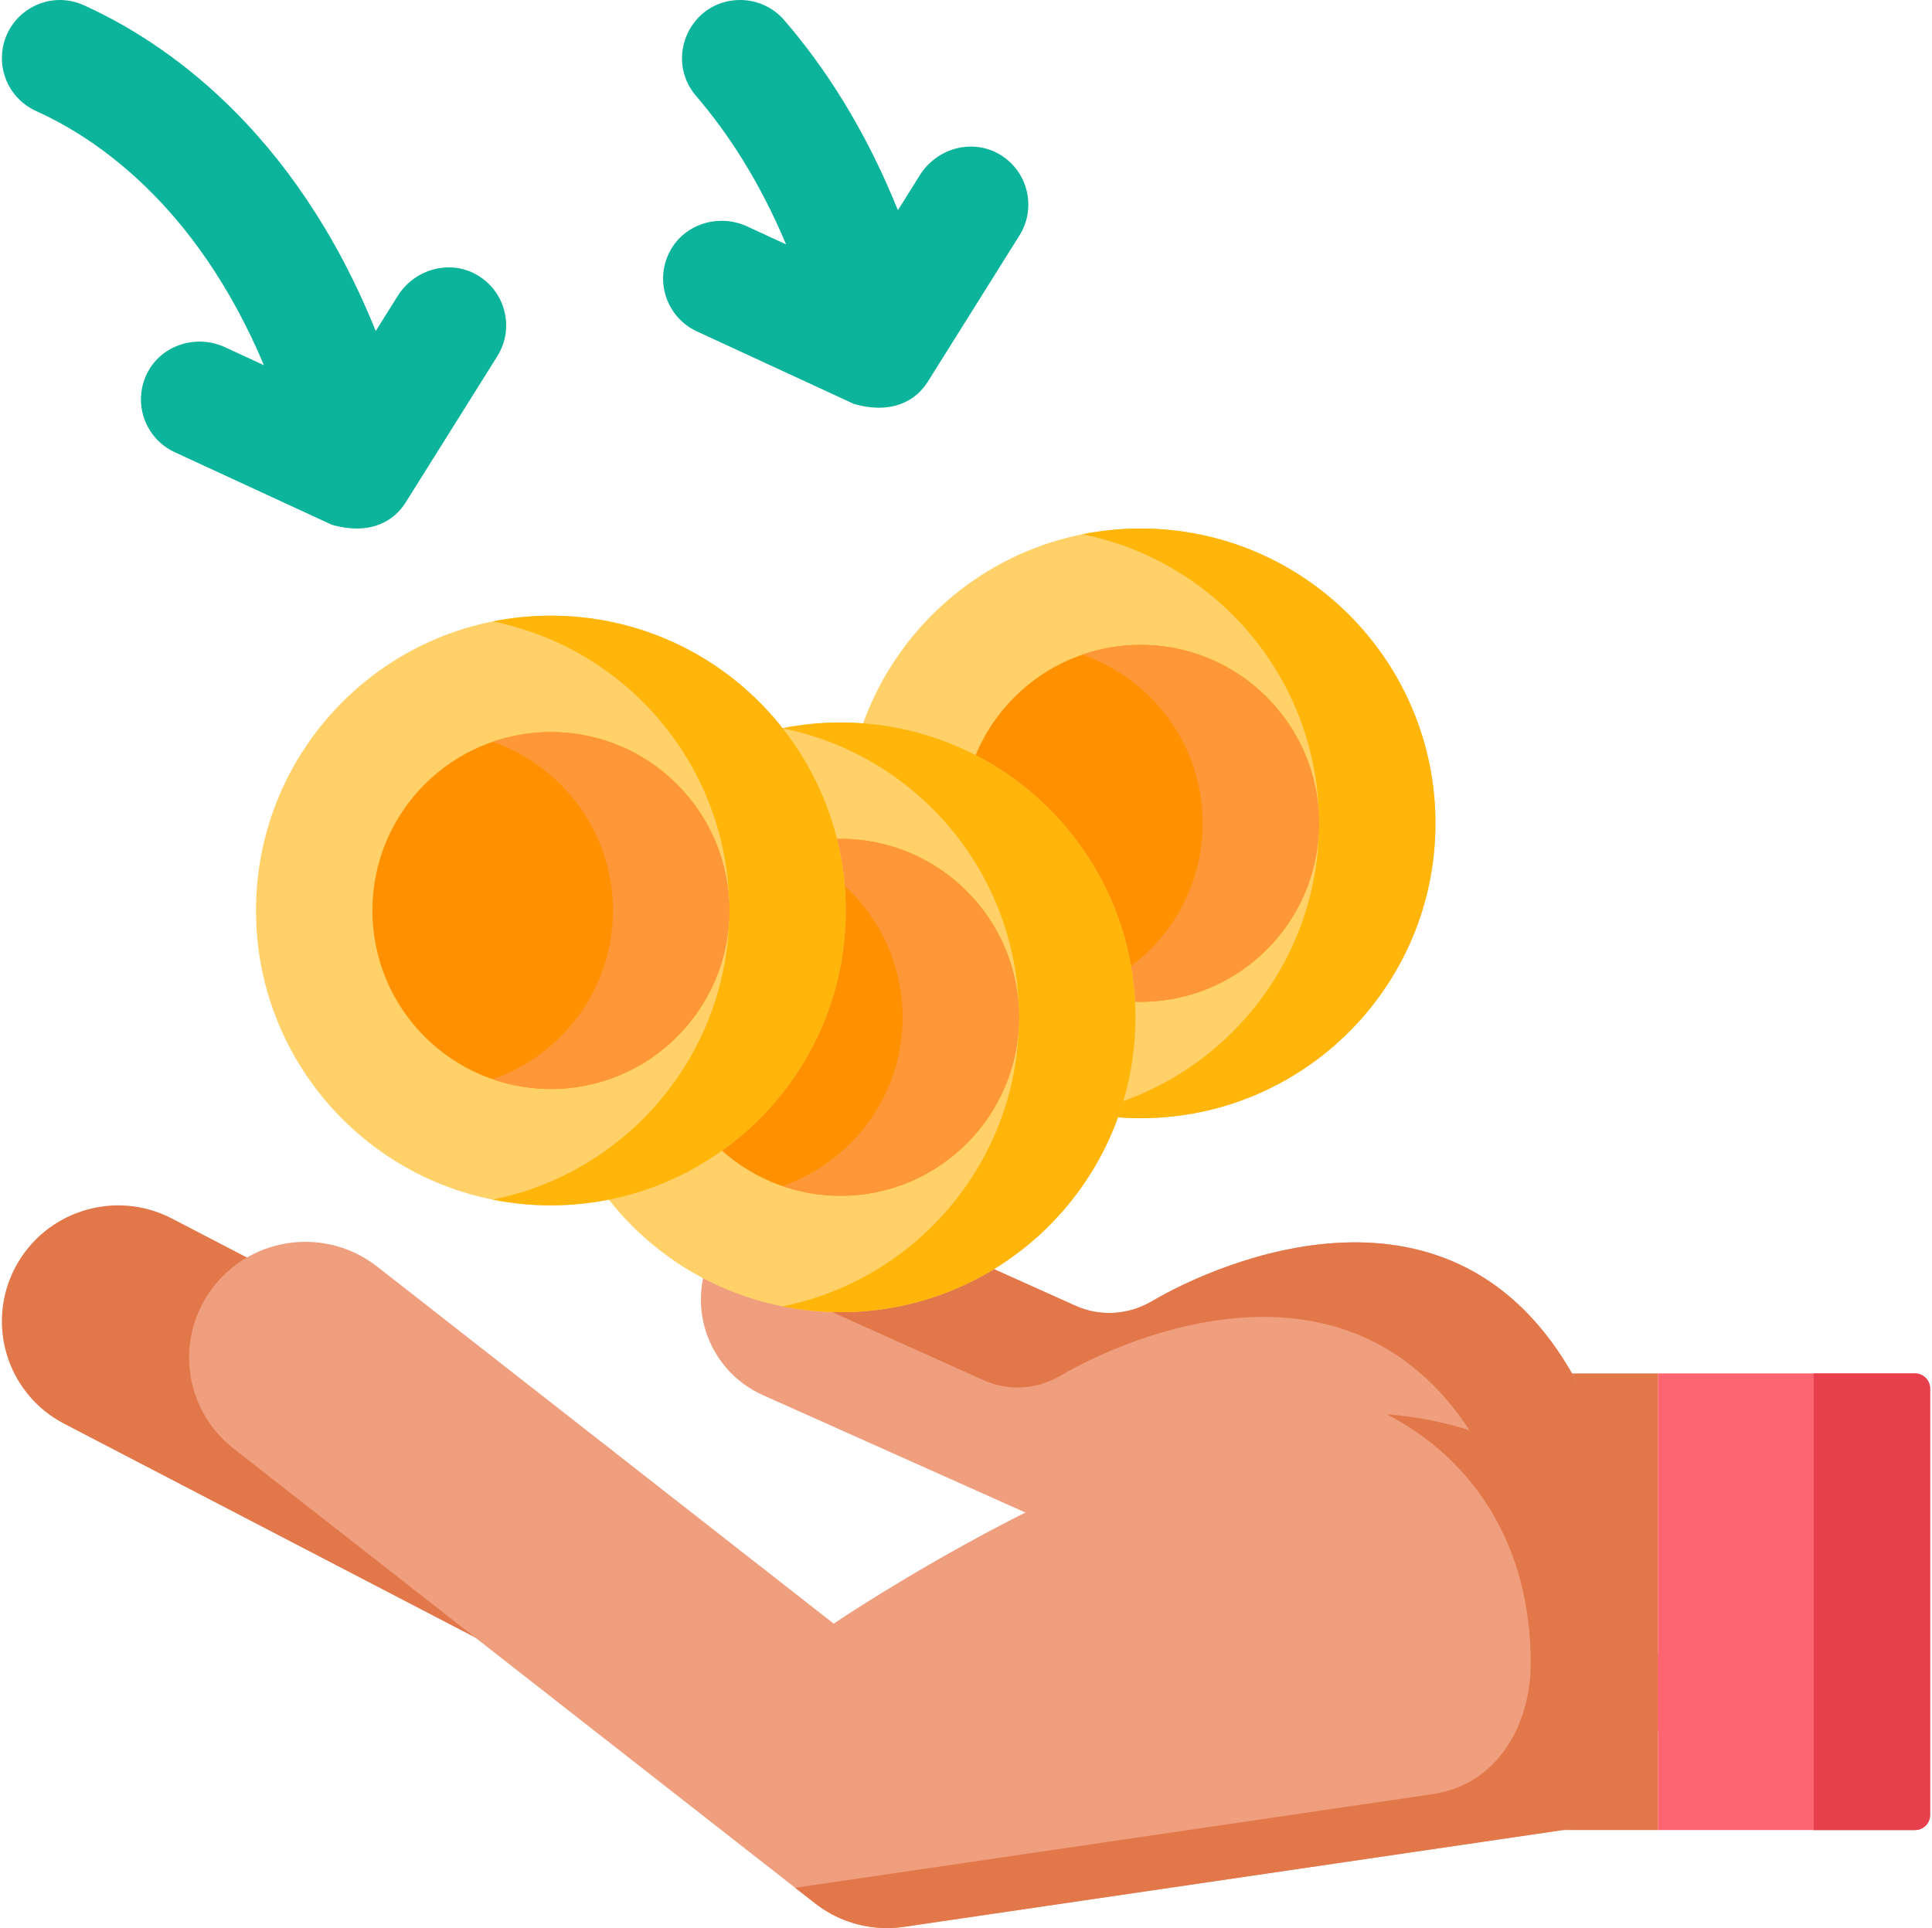 <svg width="513" height="512" viewBox="0 0 513 512" fill="none" xmlns="http://www.w3.org/2000/svg">
<g clip-path="url(#clip0_670_9287)">
<path d="M126.508 72.925C119.258 68.843 110.038 71.514 105.62 78.564L99.77 87.901C78.047 34.049 43.309 10.887 22.195 1.362C13.153 -2.716 2.677 2.761 0.784 12.498C-0.585 19.537 3.083 26.57 9.624 29.509C24.863 36.356 51.994 54.012 70.082 96.978L59.758 92.208C52.204 88.718 43.023 91.52 39.182 98.902C35.081 106.782 38.428 116.398 46.4 120.082L88.084 139.339C98.532 142.317 104.752 138.156 107.659 133.516L132.04 94.607C136.702 87.164 134.249 77.283 126.508 72.925Z" fill="#0BB49A"/>
<path d="M265.158 40.845C257.908 36.763 248.688 39.434 244.27 46.485L238.42 55.821C229.837 34.542 219.22 18.071 208.216 5.329C205.286 1.937 201.021 0 196.539 0C183.319 0 176.246 15.503 184.864 25.528C193.365 35.416 201.725 48.259 208.731 64.9L198.407 60.13C190.853 56.64 181.672 59.442 177.831 66.823C173.73 74.703 177.077 84.319 185.049 88.003L226.733 107.26C237.181 110.238 243.401 106.077 246.308 101.437L270.689 62.528C275.352 55.084 272.899 45.204 265.158 40.845Z" fill="#0BB49A"/>
<path d="M415.023 485.963H440.215V364.715H409.538L415.023 485.963Z" fill="#E2784A"/>
<path d="M305.861 345.536C299.682 349.177 292.14 349.693 285.598 346.751L225.598 319.772C211.509 313.437 194.923 319.683 188.578 333.714C182.242 347.725 188.522 364.188 202.603 370.486L268.151 399.803L324.84 425.158C371.577 446.042 387.703 423.873 418.166 403.001L418.298 366.291C386.15 307.62 323.742 334.999 305.861 345.536Z" fill="#EF9E7E"/>
<path d="M305.861 345.536C299.682 349.177 292.14 349.693 285.598 346.751L225.598 319.772C211.509 313.437 194.923 319.683 188.578 333.713C188.056 334.867 187.629 336.038 187.275 337.217C191.919 336.799 196.731 337.525 201.283 339.572L261.283 366.551C267.825 369.493 275.368 368.977 281.546 365.336C299.426 354.8 361.834 327.42 393.982 386.091L397.495 421.432C405.42 416.438 413.324 410.446 422.089 404.44L418.297 366.29C386.149 307.62 323.742 335 305.861 345.536Z" fill="#E2784A"/>
<path d="M156.893 381.422L45.651 323.572C30.555 315.721 11.916 321.561 4.019 336.611C-3.878 351.663 1.959 370.229 17.054 378.08L128.296 435.93C140.197 442.119 154.298 439.802 163.604 431.169C166.103 428.851 168.257 426.077 169.928 422.891C177.826 407.839 171.989 389.273 156.893 381.422Z" fill="#E2784A"/>
<path d="M436.499 450.665C436.499 400.881 402.478 371.525 349.968 375.569C297.458 379.613 221.371 431.148 221.371 431.148L100.143 336.334C86.74 325.852 67.34 328.171 56.809 341.514C46.28 354.857 48.609 374.173 62.012 384.655L216.439 505.434C221.91 509.713 228.633 511.998 235.504 511.998C237.002 511.998 238.509 511.889 240.01 511.669L357.341 494.433L415.024 485.959C431.885 483.481 436.499 467.633 436.499 450.665Z" fill="#EF9E7E"/>
<path d="M368.27 375.566C391.79 387.817 406.444 410.874 406.444 441.545C406.444 458.514 397.28 473.948 380.418 476.425L322.735 484.899L211.144 501.292L216.439 505.434C221.91 509.713 228.633 511.998 235.504 511.998C237.002 511.998 238.509 511.889 240.01 511.669L357.341 494.433L415.024 485.959C431.886 483.482 441.05 468.047 441.05 451.079C441.049 407.285 411.196 378.992 368.27 375.566Z" fill="#E2784A"/>
<path d="M440.215 364.715H508.499C510.708 364.715 512.499 366.506 512.499 368.715V481.963C512.499 484.172 510.708 485.963 508.499 485.963H440.215V364.715Z" fill="#FF6570"/>
<path d="M481.594 364.715V485.963H508.499C510.708 485.963 512.499 484.172 512.499 481.963V368.715C512.499 366.506 510.708 364.715 508.499 364.715H481.594Z" fill="#E73F4C"/>
<path d="M302.855 296.932C346.096 296.932 381.149 261.878 381.149 218.638C381.149 175.397 346.096 140.344 302.855 140.344C259.614 140.344 224.561 175.397 224.561 218.638C224.561 261.878 259.614 296.932 302.855 296.932Z" fill="#FFD168"/>
<path d="M302.855 140.344C297.564 140.344 292.399 140.876 287.402 141.876C323.24 149.051 350.243 180.688 350.243 218.637C350.243 256.586 323.24 288.223 287.402 295.398C292.398 296.398 297.564 296.93 302.855 296.93C346.095 296.93 381.149 261.877 381.149 218.636C381.149 175.395 346.096 140.344 302.855 140.344Z" fill="#FFB509"/>
<path d="M302.855 266.022C329.027 266.022 350.243 244.806 350.243 218.634C350.243 192.462 329.027 171.246 302.855 171.246C276.683 171.246 255.467 192.462 255.467 218.634C255.467 244.806 276.683 266.022 302.855 266.022Z" fill="#FF9100"/>
<path d="M302.855 171.246C297.445 171.246 292.249 172.17 287.402 173.847C305.965 180.27 319.338 197.915 319.338 218.635C319.338 239.355 305.966 256.999 287.403 263.422C292.25 265.099 297.446 266.023 302.856 266.023C328.986 266.023 350.244 244.764 350.244 218.635C350.244 192.506 328.985 171.246 302.855 171.246Z" fill="#FE9738"/>
<path d="M223.188 348.44C266.429 348.44 301.482 313.386 301.482 270.146C301.482 226.905 266.429 191.852 223.188 191.852C179.947 191.852 144.894 226.905 144.894 270.146C144.894 313.386 179.947 348.44 223.188 348.44Z" fill="#FFD168"/>
<path d="M223.188 191.852C217.897 191.852 212.732 192.384 207.735 193.384C243.573 200.559 270.576 232.196 270.576 270.145C270.576 308.094 243.573 339.731 207.735 346.906C212.731 347.906 217.897 348.438 223.188 348.438C266.428 348.438 301.482 313.385 301.482 270.144C301.482 226.903 266.428 191.852 223.188 191.852Z" fill="#FFB509"/>
<path d="M223.188 317.534C249.36 317.534 270.576 296.317 270.576 270.146C270.576 243.974 249.36 222.758 223.188 222.758C197.016 222.758 175.8 243.974 175.8 270.146C175.8 296.317 197.016 317.534 223.188 317.534Z" fill="#FF9100"/>
<path d="M223.188 222.758C217.778 222.758 212.582 223.682 207.735 225.359C226.298 231.782 239.671 249.427 239.671 270.147C239.671 290.867 226.299 308.511 207.735 314.935C212.582 316.612 217.778 317.536 223.188 317.536C249.318 317.536 270.576 296.277 270.576 270.148C270.576 244.016 249.318 222.758 223.188 222.758Z" fill="#FE9738"/>
<path d="M146.268 320.08C189.509 320.08 224.562 285.027 224.562 241.786C224.562 198.546 189.509 163.492 146.268 163.492C103.028 163.492 67.974 198.546 67.974 241.786C67.974 285.027 103.028 320.08 146.268 320.08Z" fill="#FFD168"/>
<path d="M146.268 163.492C140.977 163.492 135.812 164.024 130.815 165.024C166.653 172.199 193.656 203.836 193.656 241.785C193.656 279.734 166.653 311.371 130.815 318.546C135.811 319.546 140.977 320.078 146.268 320.078C189.508 320.078 224.562 285.025 224.562 241.784C224.562 198.543 189.508 163.492 146.268 163.492Z" fill="#FFB509"/>
<path d="M146.268 289.174C172.44 289.174 193.656 267.958 193.656 241.786C193.656 215.615 172.44 194.398 146.268 194.398C120.096 194.398 98.88 215.615 98.88 241.786C98.88 267.958 120.096 289.174 146.268 289.174Z" fill="#FF9100"/>
<path d="M146.268 194.398C140.858 194.398 135.662 195.322 130.815 196.999C149.378 203.422 162.751 221.067 162.751 241.787C162.751 262.507 149.379 280.151 130.815 286.575C135.662 288.252 140.858 289.176 146.268 289.176C172.398 289.176 193.656 267.917 193.656 241.788C193.656 215.659 172.397 194.398 146.268 194.398Z" fill="#FE9738"/>
</g>
<defs>
<clipPath id="clip0_670_9287">
<rect width="512" height="512" fill="white" transform="translate(0.499)"/>
</clipPath>
</defs>
</svg>
